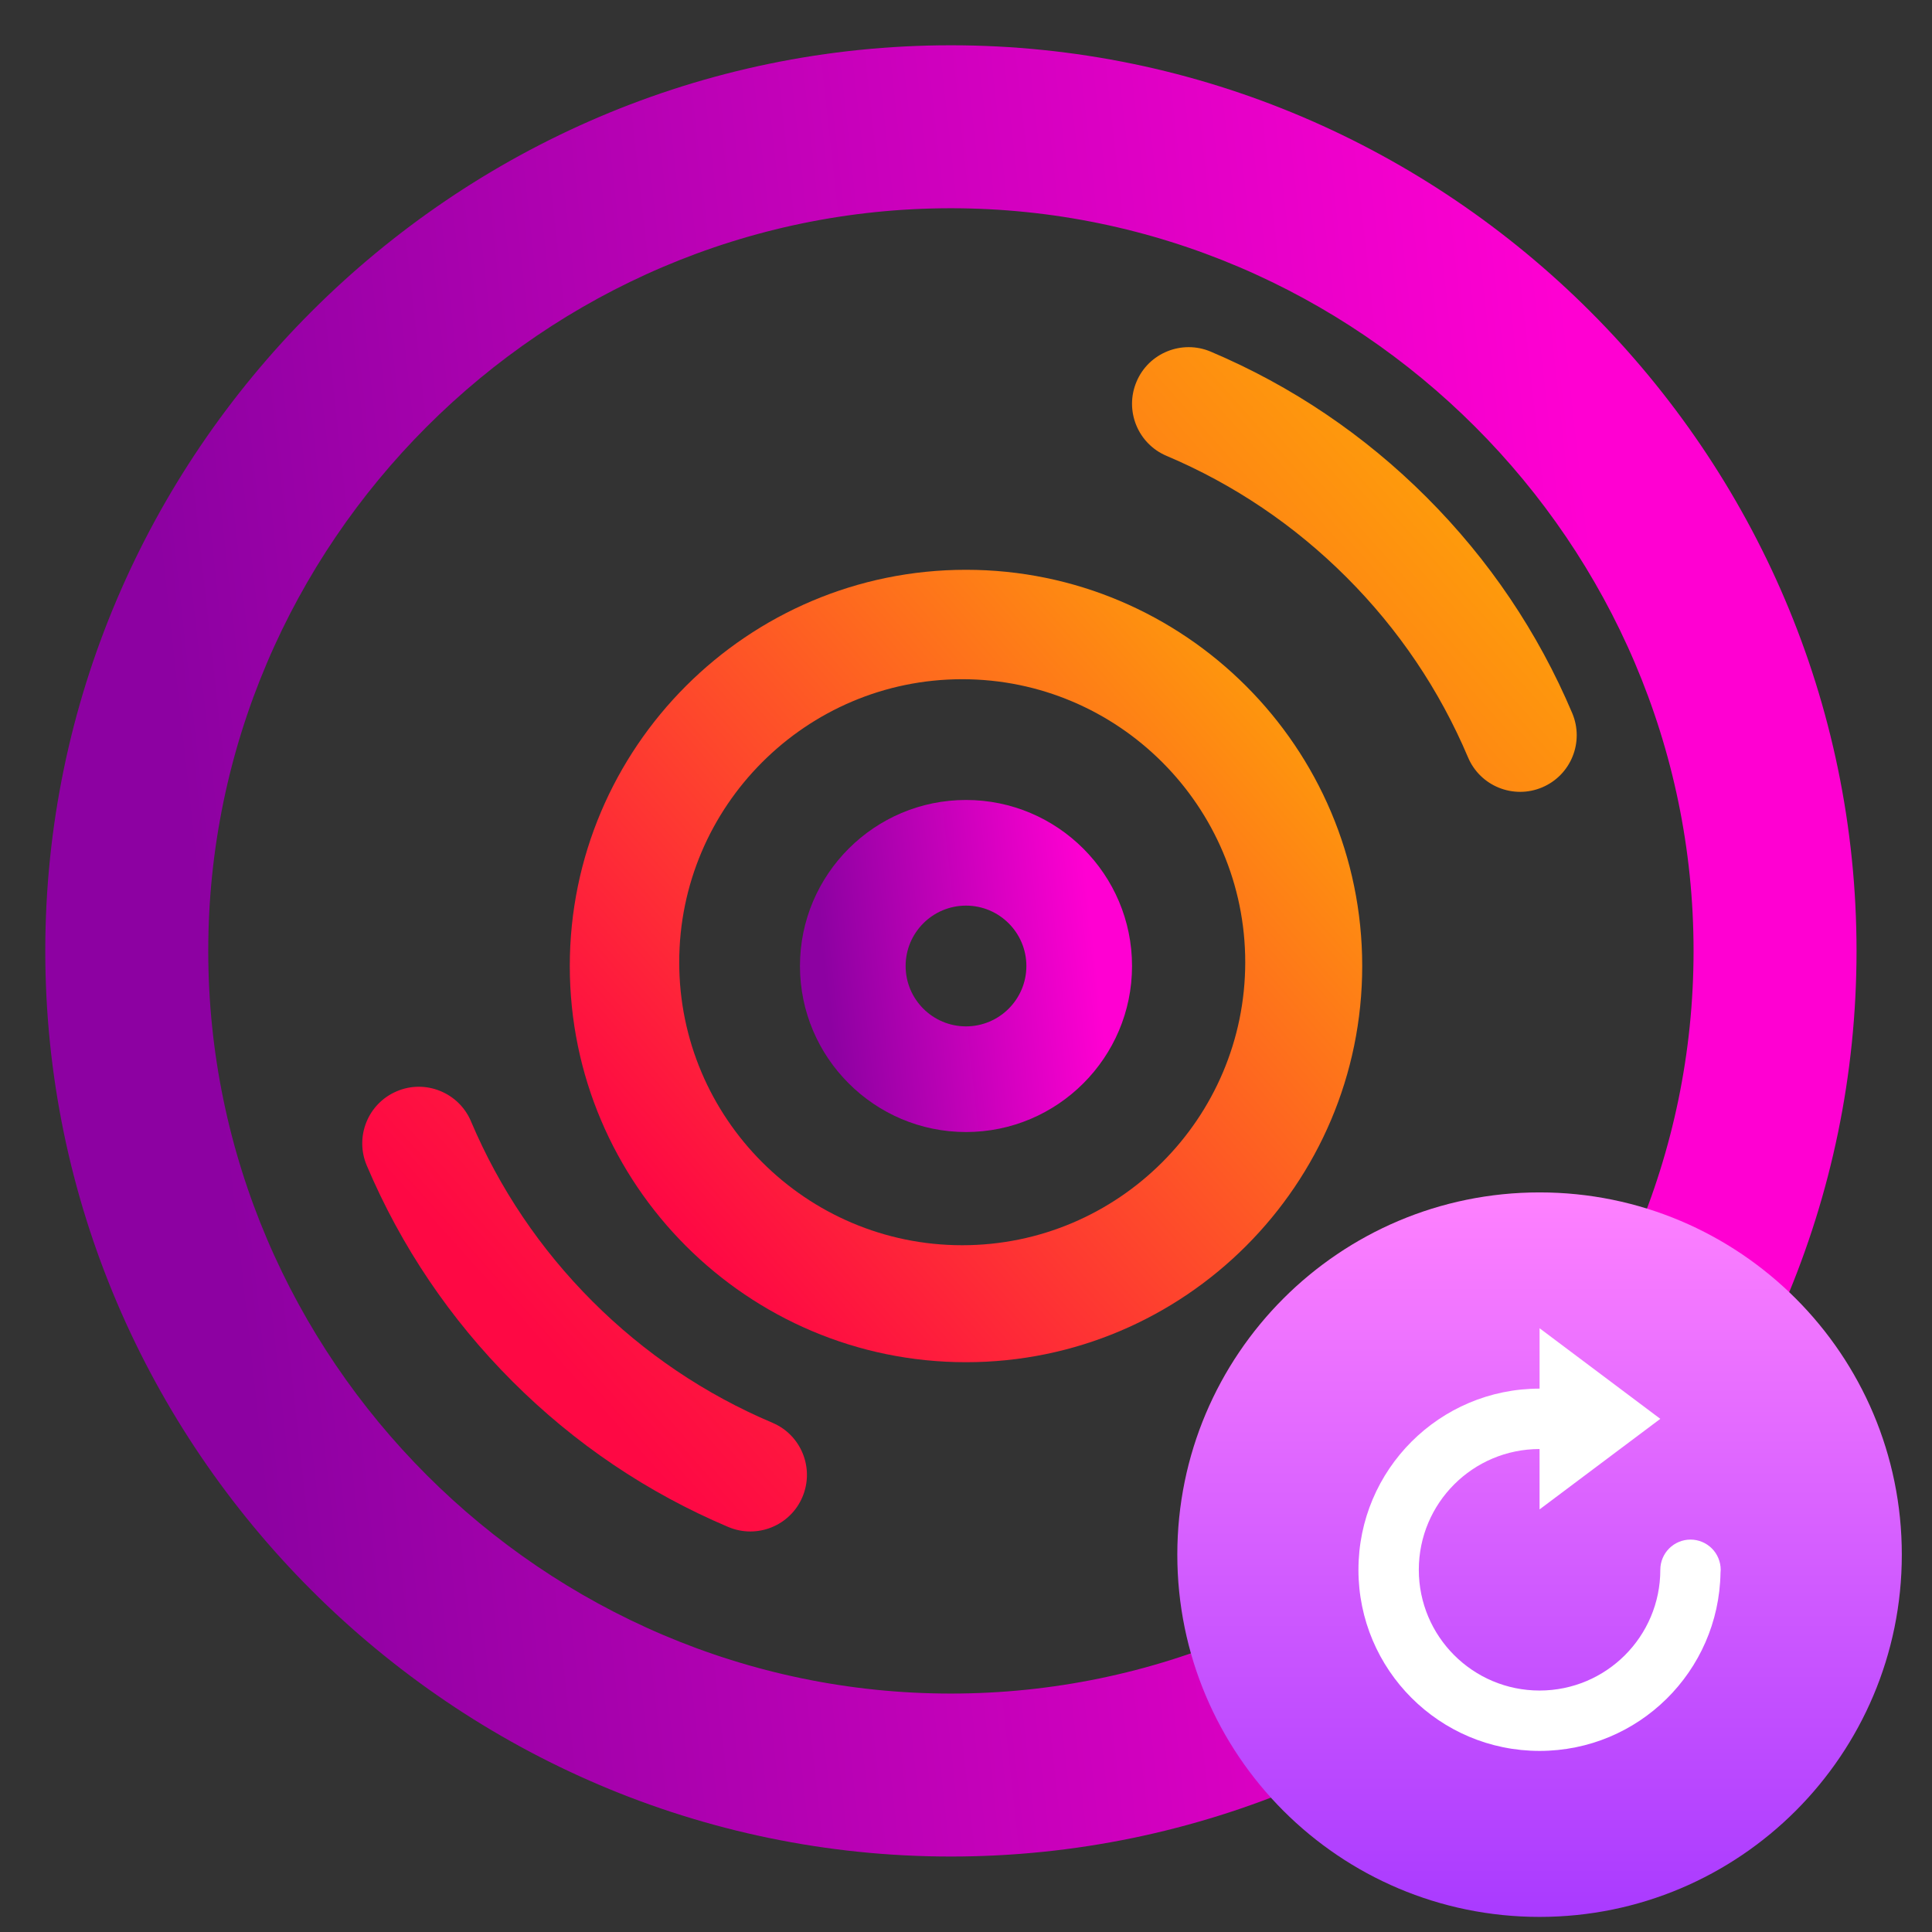 <svg width="128" height="128" viewBox="0 0 128 128" fill="none" xmlns="http://www.w3.org/2000/svg">
<rect x="0" y="0" width="128" height="128" fill="#333333" stroke="none"/>
<path d="M63 5C31.143 5 5 31.143 5 63C5 94.857 31.143 121 63 121C94.857 121 121 94.857 121 63C121 31.143 94.857 5 63 5ZM63 114.203C34.89 114.203 11.797 91.11 11.797 63C11.797 34.89 34.89 11.797 63 11.797C91.11 11.797 114.203 34.89 114.203 63C114.203 91.11 91.11 114.203 63 114.203Z" fill="url(#paint0_linear)" stroke="url(#paint1_linear)" stroke-width="4"/>
<path fill-rule="evenodd" clip-rule="evenodd" d="M64 37.75C49.527 37.75 37.75 49.527 37.75 64C37.75 78.473 49.527 90.25 64 90.25C78.473 90.25 90.25 78.473 90.25 64C90.25 49.527 78.473 37.75 64 37.75ZM63.75 82.5C53.412 82.5 45 74.088 45 63.75C45 53.412 53.412 45 63.75 45C74.088 45 82.5 53.412 82.5 63.75C82.5 74.088 74.088 82.5 63.75 82.5Z" fill="url(#paint2_linear)"/>
<path fill-rule="evenodd" clip-rule="evenodd" d="M64 53C57.934 53 53 57.934 53 64C53 70.066 57.934 75 64 75C70.066 75 75 70.066 75 64C75 57.934 70.066 53 64 53ZM64 68C61.793 68 60 66.207 60 64C60 61.793 61.793 60 64 60C66.207 60 68 61.793 68 64C68 66.207 66.207 68 64 68Z" fill="url(#paint3_linear)"/>
<path d="M94.516 32.946C98.654 37.084 101.899 41.896 104.165 47.25C104.971 49.158 104.081 51.359 102.173 52.165C100.273 52.969 98.066 52.087 97.259 50.173C95.369 45.712 92.663 41.699 89.213 38.249C85.763 34.799 81.75 32.093 77.289 30.203C75.381 29.398 74.491 27.197 75.297 25.289C76.103 23.373 78.314 22.494 80.211 23.296C85.565 25.563 90.377 28.808 94.516 32.946Z" fill="url(#paint4_linear)"/>
<path d="M39.249 86.215C42.699 89.665 46.713 92.371 51.173 94.261C53.081 95.066 53.971 97.267 53.165 99.175C52.36 101.085 50.156 101.973 48.251 101.167C42.897 98.9 38.085 95.656 33.947 91.518C29.808 87.379 26.564 82.567 24.297 77.213C23.491 75.305 24.381 73.105 26.289 72.299C28.179 71.49 30.398 72.38 31.204 74.291C33.093 78.751 35.8 82.765 39.249 86.215Z" fill="url(#paint5_linear)"/>
<path d="M102 127C115.255 127 126 116.255 126 103C126 89.745 115.255 79 102 79C88.745 79 78 89.745 78 103C78 116.255 88.745 127 102 127Z" fill="url(#paint6_linear)"/>
<path d="M90 104.002C90 110.63 95.373 116.002 102 116.002C108.56 116.002 113.881 110.736 113.988 104.201C113.996 104.135 114 104.069 114 104.002C114 103.472 113.79 102.963 113.415 102.588C113.039 102.213 112.531 102.002 112 102.002C111.47 102.002 110.961 102.213 110.586 102.588C110.211 102.963 110 103.472 110 104.002C110 108.42 106.419 112.002 102 112.002C97.582 112.002 94 108.42 94 104.002C94 99.584 97.582 96.002 102 96.002V100.002L110 94.002L102.001 88V92C95.374 92 90.001 97.373 90.001 104L90 104.002Z" fill="white"/>
<defs>
<linearGradient id="paint0_linear" x1="13.286" y1="63" x2="107.422" y2="52.597" gradientUnits="userSpaceOnUse">
<stop stop-color="#8D01A2"/>
<stop offset="1" stop-color="#FF00D2"/>
</linearGradient>
<linearGradient id="paint1_linear" x1="13.286" y1="63" x2="107.422" y2="52.597" gradientUnits="userSpaceOnUse">
<stop stop-color="#8D01A2"/>
<stop offset="1" stop-color="#FF00D2"/>
</linearGradient>
<linearGradient id="paint2_linear" x1="47.266" y1="84.052" x2="94.608" y2="42.745" gradientUnits="userSpaceOnUse">
<stop stop-color="#FE0844"/>
<stop offset="1" stop-color="#FEB302"/>
</linearGradient>
<linearGradient id="paint3_linear" x1="54.571" y1="64" x2="72.425" y2="62.027" gradientUnits="userSpaceOnUse">
<stop stop-color="#8D01A2"/>
<stop offset="1" stop-color="#FF00D2"/>
</linearGradient>
<linearGradient id="paint4_linear" x1="38.584" y1="92.201" x2="109.56" y2="28.697" gradientUnits="userSpaceOnUse">
<stop stop-color="#FE0844"/>
<stop offset="1" stop-color="#FEB302"/>
</linearGradient>
<linearGradient id="paint5_linear" x1="38.584" y1="92.201" x2="109.56" y2="28.697" gradientUnits="userSpaceOnUse">
<stop stop-color="#FE0844"/>
<stop offset="1" stop-color="#FEB302"/>
</linearGradient>
<linearGradient id="paint6_linear" x1="102" y1="127" x2="102" y2="79" gradientUnits="userSpaceOnUse">
<stop stop-color="#A93AFF"/>
<stop offset="1" stop-color="#FF81FF"/>
</linearGradient>
</defs>
</svg>
